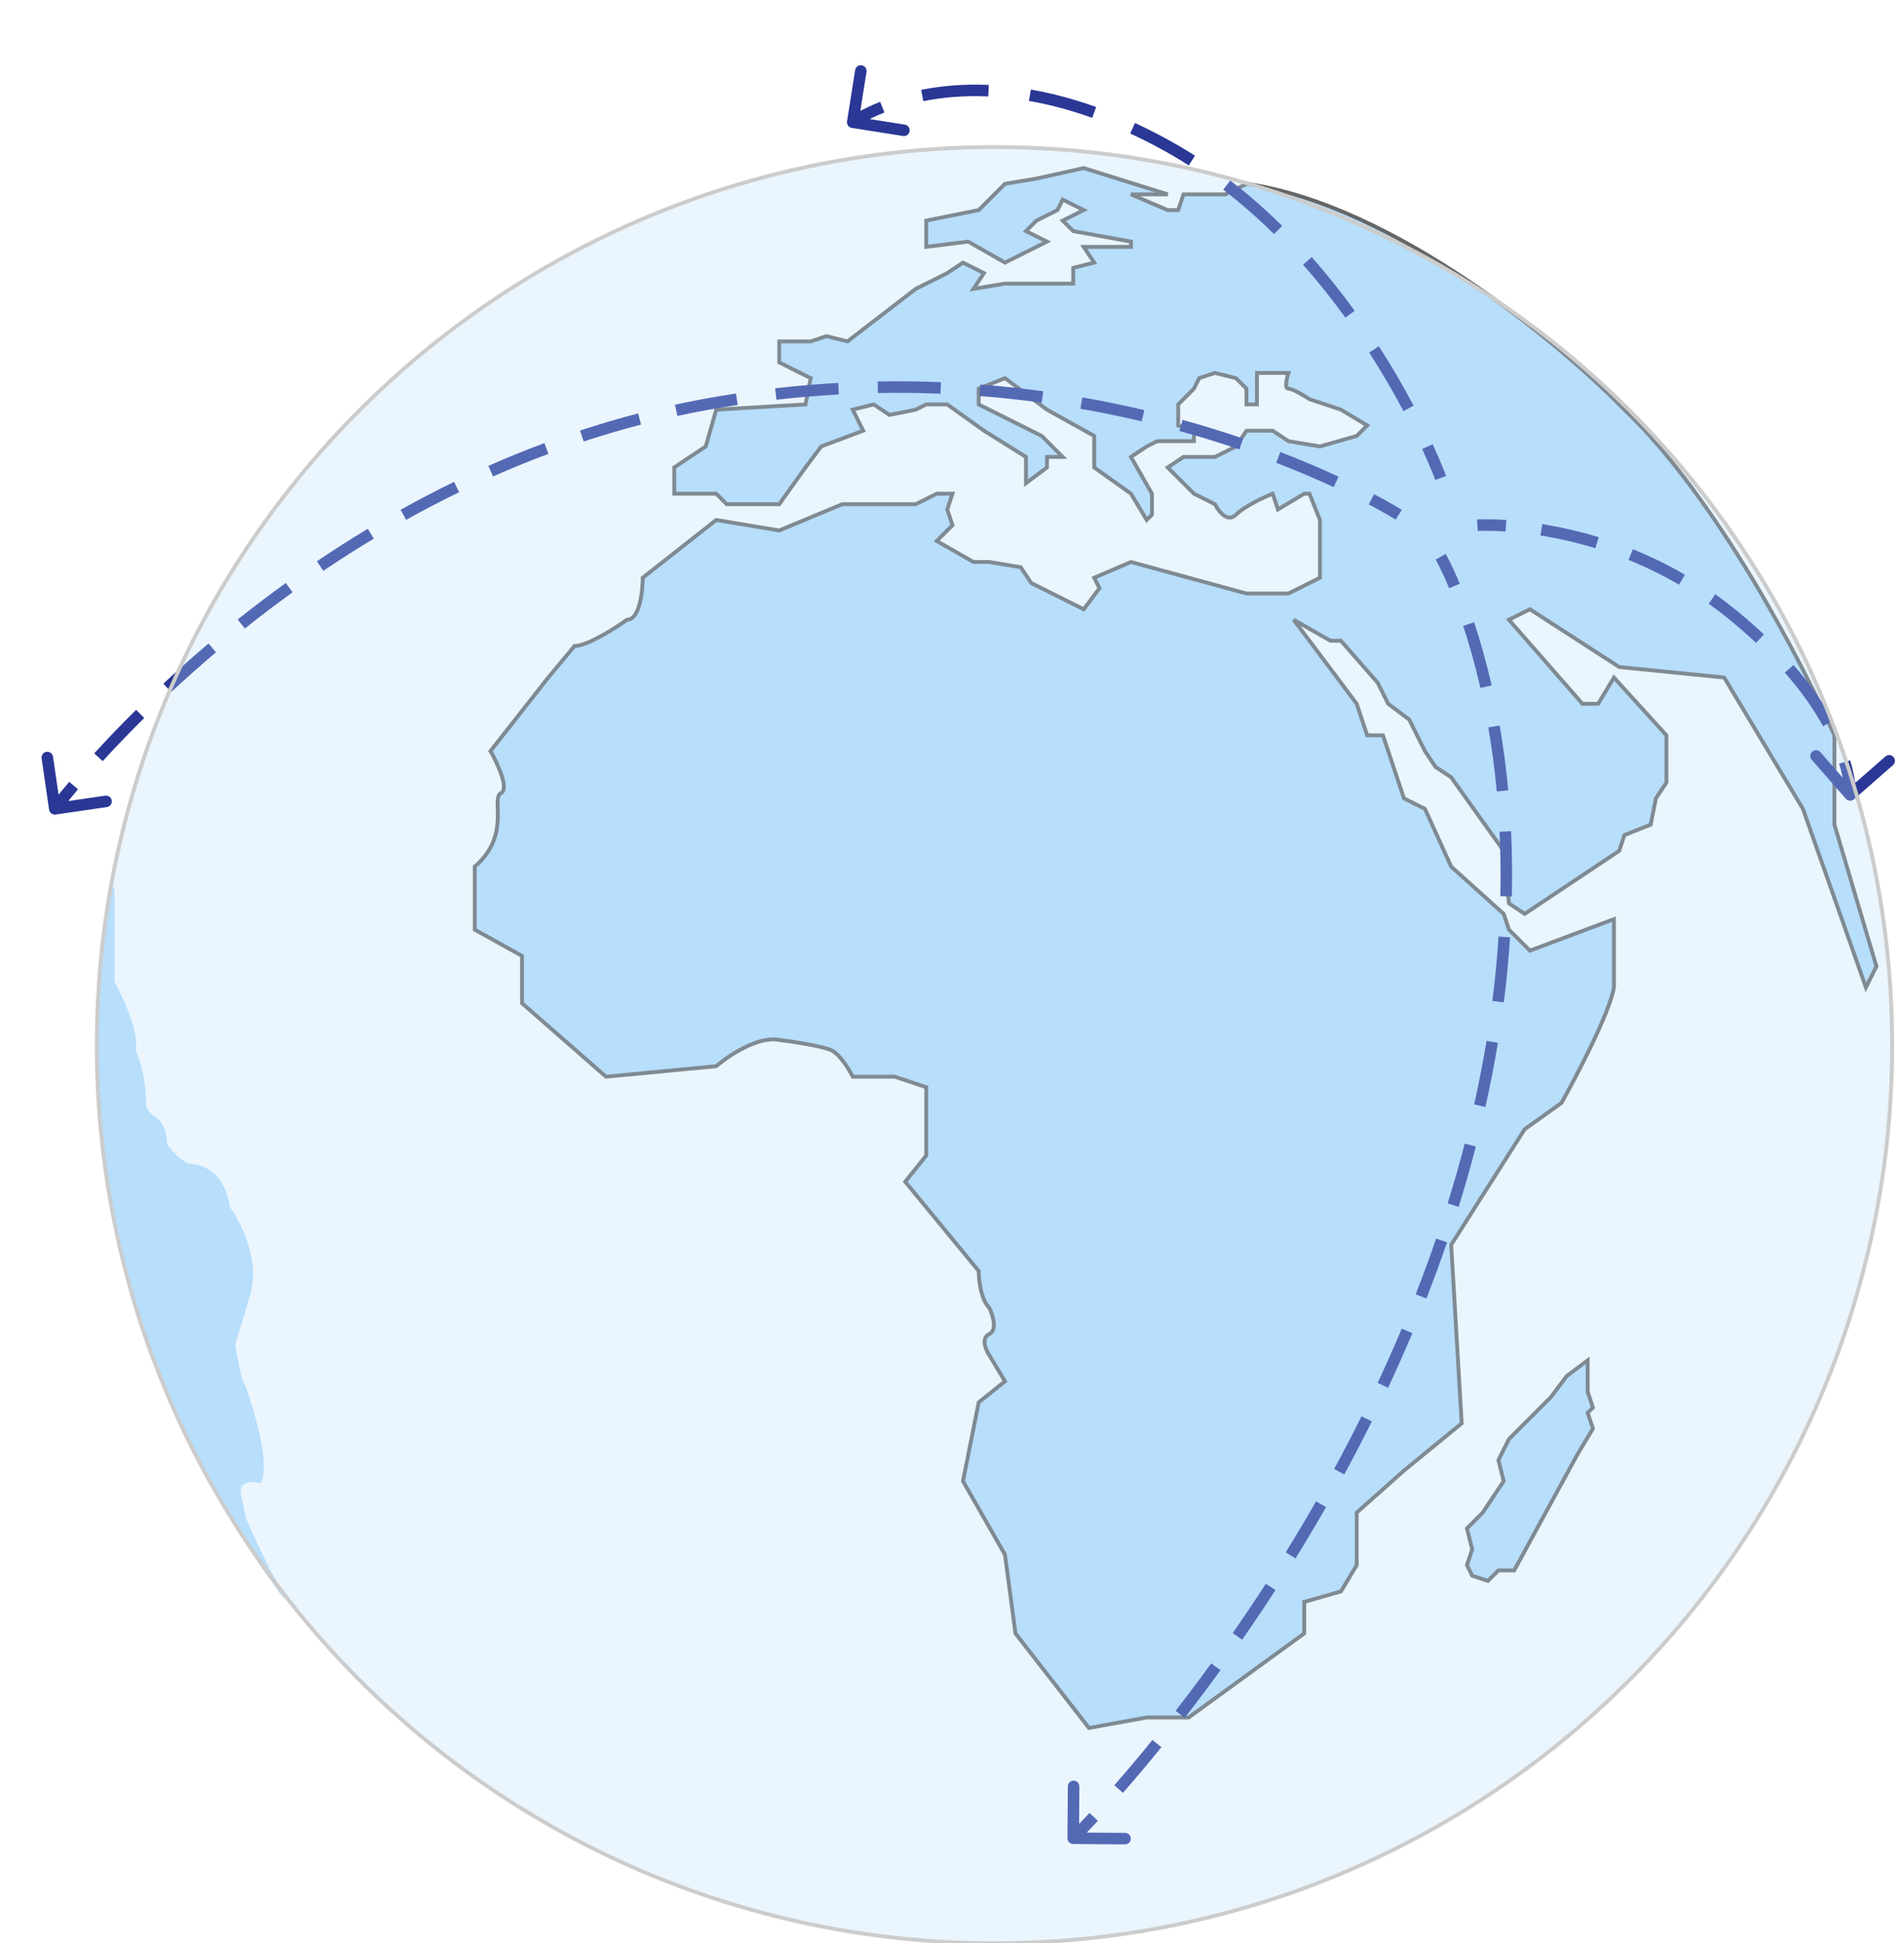 <?xml version="1.0" encoding="UTF-8"?>
<svg version="1.1" viewBox="0 0 248 253" xmlns="http://www.w3.org/2000/svg">
  <path d="M14.657 115.56V122.397V127.868C15.797 129.919 17.939 134.569 17.392 136.757C17.848 137.669 18.76 140.312 18.76 143.595C18.76 144.05 19.033 145.099 20.127 145.646C20.583 145.874 21.495 146.877 21.495 149.065C22.179 149.977 23.82 151.8 24.914 151.8C26.281 151.8 29.153 152.894 29.7 157.27C31.068 159.094 33.529 163.835 32.435 168.211L30.384 175.049C30.612 176.644 31.205 179.972 31.752 180.519C32.891 183.71 34.897 190.639 33.803 192.827C32.891 192.599 31.068 192.553 31.068 194.194L31.752 197.613C32.744 199.929 34.601 203.997 35.963 206.264C36.403 206.847 36.824 207.384 37.222 207.87C36.922 207.72 36.478 207.121 35.963 206.264C29.591 197.823 19.161 179.624 16.025 163.424C11.921 142.227 11.923 131.287 14.657 115.56Z" fill="#B7DEFB" stroke="#B7DEFB" stroke-width="0.5" />
  <path d="M93.291 67.695L101.497 69.063L109.702 65.644H119.275L122.01 64.276H124.062L123.378 66.328L124.062 68.379L122.01 70.43L126.797 73.165H128.848L132.951 73.849L134.318 75.901L141.156 79.32L143.207 76.584L142.524 75.217L147.31 73.165L162.353 77.268H167.824L171.926 75.217V67.695L170.559 64.276H169.875L166.456 66.328L165.772 64.276C164.633 64.732 162.08 65.917 160.986 67.011C159.892 68.106 158.706 66.556 158.251 65.644L155.516 64.276L152.097 60.857L154.148 59.49H158.251L160.986 58.122L162.353 56.071H165.772L167.824 57.438L171.926 58.122L176.713 56.755L178.08 55.387L174.661 53.336L170.559 51.968C169.875 51.512 168.371 50.601 167.824 50.601C167.277 50.601 167.596 49.233 167.824 48.549H163.721V50.601V52.652H162.353V50.601L160.986 49.233L158.251 48.549L156.199 49.233L155.516 50.601L153.464 52.652V55.387L155.516 56.071V57.438H153.464H150.729L149.361 58.122L147.31 59.49L150.045 64.276V67.011L149.361 67.695L147.31 64.276L142.524 60.857V56.755L136.37 53.336L130.899 49.233L127.48 50.601V52.652L135.686 56.755L138.421 59.49H136.37V60.857L133.634 62.909V59.49L128.164 56.071L123.378 52.652H120.643L119.275 53.336L115.856 54.02L113.805 52.652L111.07 53.336L112.437 56.071L106.967 58.122L104.916 60.857L101.497 65.644H94.659L93.291 64.276H87.821V60.857L91.924 58.122L93.291 53.336L104.916 52.652L105.599 49.233L101.497 47.182V44.447H105.599L107.651 43.763L110.386 44.447L119.275 37.609L123.378 35.557L125.429 34.19L128.164 35.557L126.797 37.609L130.899 36.925H133.634H136.37H139.789V34.874L142.524 34.19L141.156 32.139H147.31V31.455L139.789 30.087L138.421 28.72L141.156 27.352L138.421 25.985L137.737 27.352L135.002 28.72L133.634 30.087L136.37 31.455L130.899 34.19L126.113 31.455L120.643 32.139V28.72L127.48 27.352L130.899 23.933L135.002 23.249L141.156 21.882L152.097 25.301H147.31L152.097 27.352H153.464L154.148 25.301H159.618L162.353 23.933C181.499 26.668 203.152 44.675 211.586 53.336C223.62 64.823 234.834 86.385 238.937 95.73V107.355L244.407 125.817L243.04 128.552L234.834 105.303L224.577 88.209L210.902 86.841L199.278 79.32L196.542 80.687L206.115 91.628H208.167L210.218 88.209L217.056 95.73V99.833V101.884L215.688 103.936L215.005 107.355L211.586 108.722L210.902 110.773L198.594 118.979L196.542 117.611L195.859 110.773L189.021 101.201L186.969 99.833L185.602 97.782L183.551 93.679L180.815 91.628L179.448 88.892L174.661 83.422H173.294L168.507 80.687L176.713 91.628L178.08 95.73H180.132L182.867 103.936L185.602 105.303L189.021 112.825L195.859 118.979L196.542 121.03L199.278 123.765L210.218 119.663V128.552C209.671 131.834 205.432 139.948 203.38 143.595L198.594 147.014L189.021 162.057L190.388 185.306L182.867 191.46L176.713 196.93V203.768L174.661 207.187L169.875 208.554V212.657L154.832 223.597H149.361L141.84 224.965L132.267 212.657L130.899 202.4L125.429 192.827L127.48 182.571L130.899 179.835L128.848 176.417C128.392 175.733 127.754 174.228 128.848 173.681C129.942 173.134 129.304 171.174 128.848 170.262C127.754 169.168 127.48 166.616 127.48 165.476L117.908 153.852L120.643 150.433V141.544L116.54 140.176H111.07C110.614 139.264 109.429 137.304 108.335 136.757C107.241 136.21 103.32 135.618 101.497 135.39C98.762 134.843 94.887 137.441 93.291 138.809L78.932 140.176L67.991 130.603V124.449L61.837 121.03V112.825C66.624 108.722 63.889 103.936 65.256 103.252C66.35 102.705 64.8 99.377 63.889 97.782L71.41 88.209L74.829 84.106C76.47 84.106 80.072 81.827 81.667 80.687C83.308 80.687 83.718 77.04 83.718 75.217L93.291 67.695Z" fill="#B7DEFB" fill-opacity="1" stroke="#666" stroke-width="0.5" />
  <path d="M195.175 204.451L193.807 205.819L191.756 205.135L191.072 203.768L191.756 201.716L191.072 198.981L193.124 196.93L194.491 194.878L195.859 192.827L195.175 190.092L196.543 187.357L198.594 185.305L202.013 181.887L204.064 179.151L206.799 177.1V181.203L207.483 183.254L206.799 183.938L207.483 185.989L205.432 189.408L197.226 204.451H195.175Z" fill="#B7DEFB" fill-opacity="1" stroke="#666" stroke-width="0.5" />
  <path d="M91.924 52.652L91.857 52.283L91.924 52.652ZM6.764 105.357C6.794 105.562 6.984 105.704 7.189 105.674L10.529 105.188C10.734 105.159 10.876 104.968 10.846 104.763C10.817 104.558 10.626 104.416 10.421 104.446L7.453 104.878L7.021 101.909C6.991 101.704 6.801 101.562 6.596 101.592C6.391 101.622 6.249 101.812 6.279 102.017L6.764 105.357ZM182.184 67.011C182.385 66.695 182.385 66.695 182.385 66.695C182.385 66.695 182.385 66.695 182.385 66.695C182.385 66.695 182.385 66.695 182.385 66.695C182.384 66.695 182.384 66.694 182.384 66.694C182.383 66.694 182.382 66.693 182.381 66.692C182.378 66.69 182.374 66.688 182.369 66.685C182.359 66.678 182.344 66.669 182.325 66.657C182.286 66.633 182.227 66.597 182.151 66.55C181.997 66.456 181.769 66.319 181.468 66.144C180.866 65.793 179.974 65.288 178.807 64.674L178.457 65.337C179.614 65.947 180.497 66.445 181.09 66.791C181.387 66.964 181.611 67.099 181.76 67.19C181.835 67.236 181.891 67.27 181.928 67.293C181.946 67.305 181.96 67.314 181.969 67.32C181.974 67.322 181.977 67.324 181.979 67.326C181.98 67.326 181.981 67.327 181.982 67.327C181.982 67.327 181.982 67.328 181.982 67.328C181.982 67.328 181.982 67.328 181.982 67.328C181.982 67.328 181.982 67.328 181.982 67.328C181.982 67.328 181.982 67.328 182.184 67.011ZM174.192 62.396C172.053 61.404 169.522 60.312 166.629 59.199L166.36 59.899C169.236 61.005 171.752 62.091 173.877 63.076L174.192 62.396ZM161.796 57.447C159.362 56.617 156.736 55.8 153.93 55.028L153.731 55.751C156.522 56.519 159.134 57.332 161.554 58.157L161.796 57.447ZM148.968 53.759C146.406 53.154 143.719 52.596 140.915 52.105L140.786 52.844C143.575 53.332 146.247 53.887 148.796 54.489L148.968 53.759ZM135.836 51.313C133.201 50.951 130.477 50.653 127.668 50.435L127.61 51.183C130.403 51.4 133.113 51.696 135.734 52.056L135.836 51.313ZM122.547 50.132C119.874 50.023 117.133 49.988 114.329 50.04L114.343 50.79C117.132 50.739 119.858 50.773 122.517 50.881L122.547 50.132ZM109.2 50.23C106.52 50.378 103.788 50.607 101.006 50.927L101.092 51.672C103.858 51.354 106.576 51.126 109.241 50.978L109.2 50.23ZM95.918 51.605C94.575 51.809 93.221 52.035 91.857 52.283L91.992 53.021C93.348 52.774 94.695 52.55 96.031 52.347L95.918 51.605ZM91.857 52.283C90.558 52.519 89.271 52.776 87.996 53.052L88.155 53.785C89.421 53.511 90.7 53.255 91.992 53.021L91.857 52.283ZM83.218 54.189C80.648 54.856 78.134 55.6 75.676 56.409L75.911 57.121C78.354 56.317 80.853 55.578 83.406 54.915L83.218 54.189ZM71.042 58.035C68.554 58.962 66.13 59.953 63.77 60.998L64.073 61.684C66.42 60.645 68.831 59.659 71.304 58.738L71.042 58.035ZM59.314 63.068C56.921 64.232 54.601 65.447 52.355 66.698L52.72 67.353C54.954 66.108 57.262 64.9 59.642 63.742L59.314 63.068ZM48.102 69.163C45.809 70.543 43.602 71.957 41.483 73.386L41.903 74.007C44.011 72.585 46.207 71.179 48.489 69.805L48.102 69.163ZM37.451 76.2C35.255 77.783 33.168 79.373 31.192 80.948L31.66 81.535C33.627 79.966 35.704 78.384 37.889 76.808L37.451 76.2ZM27.404 84.062C25.294 85.851 23.335 87.601 21.532 89.28L22.044 89.829C23.838 88.157 25.788 86.415 27.889 84.635L27.404 84.062ZM17.996 92.675C15.893 94.754 14.074 96.667 12.55 98.337L13.104 98.842C14.62 97.182 16.43 95.278 18.523 93.208L17.996 92.675ZM9.302 102.028C8.49 102.989 7.874 103.75 7.461 104.272C7.254 104.533 7.098 104.734 6.994 104.87C6.941 104.938 6.902 104.99 6.875 105.025C6.862 105.042 6.852 105.056 6.845 105.065C6.842 105.069 6.839 105.073 6.838 105.075C6.837 105.076 6.836 105.077 6.836 105.078C6.835 105.078 6.835 105.078 6.835 105.078C6.835 105.079 6.835 105.079 6.835 105.079C6.835 105.079 6.835 105.079 6.835 105.079C6.835 105.079 6.835 105.079 7.135 105.303C7.436 105.527 7.436 105.527 7.436 105.527C7.436 105.527 7.436 105.527 7.436 105.527C7.436 105.527 7.436 105.527 7.436 105.527C7.436 105.527 7.436 105.527 7.436 105.527C7.437 105.526 7.437 105.526 7.438 105.525C7.44 105.522 7.442 105.519 7.445 105.515C7.451 105.507 7.461 105.494 7.473 105.478C7.499 105.444 7.537 105.394 7.588 105.327C7.691 105.194 7.845 104.995 8.049 104.738C8.457 104.222 9.068 103.466 9.875 102.512L9.302 102.028ZM91.924 52.652L91.79 51.914L91.924 52.652ZM6.393 105.411C6.453 105.821 6.833 106.105 7.243 106.045L13.923 105.074C14.333 105.014 14.617 104.633 14.557 104.223C14.498 103.814 14.117 103.53 13.707 103.589L7.77 104.453L6.906 98.515C6.846 98.105 6.466 97.822 6.056 97.881C5.646 97.941 5.362 98.321 5.422 98.731L6.393 105.411ZM182.184 67.011C182.586 66.379 182.586 66.379 182.586 66.378C182.586 66.378 182.586 66.378 182.586 66.378C182.586 66.378 182.586 66.378 182.586 66.378C182.585 66.378 182.585 66.378 182.585 66.377C182.584 66.377 182.583 66.376 182.581 66.375C182.578 66.374 182.574 66.371 182.569 66.368C182.558 66.361 182.543 66.351 182.523 66.339C182.483 66.314 182.424 66.277 182.346 66.23C182.19 66.135 181.96 65.996 181.657 65.82C181.051 65.466 180.153 64.959 178.982 64.342L178.283 65.669C179.434 66.276 180.313 66.772 180.901 67.115C181.196 67.287 181.417 67.42 181.565 67.51C181.638 67.555 181.693 67.589 181.73 67.612C181.748 67.623 181.761 67.631 181.77 67.637C181.774 67.639 181.777 67.641 181.779 67.643C181.78 67.643 181.78 67.644 181.781 67.644C181.781 67.644 181.781 67.644 181.781 67.644C181.781 67.644 181.781 67.644 181.781 67.644C181.781 67.644 181.781 67.644 181.781 67.644C181.781 67.644 181.781 67.644 182.184 67.011ZM174.35 62.056C172.204 61.061 169.665 59.965 166.764 58.849L166.225 60.249C169.093 61.352 171.601 62.435 173.719 63.416L174.35 62.056ZM161.917 57.092C159.476 56.26 156.843 55.44 154.03 54.666L153.632 56.112C156.414 56.878 159.019 57.689 161.433 58.512L161.917 57.092ZM149.054 53.394C146.485 52.788 143.791 52.228 140.98 51.736L140.721 53.214C143.502 53.7 146.168 54.254 148.71 54.854L149.054 53.394ZM135.887 50.941C133.245 50.578 130.513 50.28 127.697 50.061L127.581 51.557C130.367 51.773 133.069 52.068 135.683 52.427L135.887 50.941ZM122.563 49.757C119.883 49.648 117.134 49.613 114.322 49.665L114.35 51.165C117.132 51.114 119.85 51.148 122.502 51.256L122.563 49.757ZM109.179 49.855C106.492 50.004 103.752 50.234 100.963 50.554L101.134 52.044C103.893 51.728 106.604 51.5 109.262 51.353L109.179 49.855ZM95.862 51.234C94.515 51.439 93.158 51.665 91.79 51.914L92.059 53.39C93.412 53.144 94.755 52.92 96.087 52.718L95.862 51.234ZM91.79 51.914C90.487 52.151 89.195 52.408 87.917 52.685L88.234 54.151C89.496 53.878 90.771 53.624 92.059 53.39L91.79 51.914ZM83.123 53.826C80.546 54.495 78.024 55.241 75.559 56.052L76.028 57.477C78.464 56.675 80.955 55.939 83.5 55.278L83.123 53.826ZM70.911 57.684C68.416 58.613 65.985 59.608 63.618 60.655L64.225 62.027C66.565 60.991 68.969 60.008 71.435 59.089L70.911 57.684ZM59.15 62.731C56.751 63.898 54.424 65.116 52.172 66.371L52.903 67.681C55.131 66.439 57.433 65.234 59.806 64.079L59.15 62.731ZM47.909 68.842C45.61 70.226 43.397 71.642 41.274 73.075L42.113 74.318C44.216 72.9 46.407 71.497 48.682 70.127L47.909 68.842ZM37.231 75.895C35.031 77.482 32.939 79.076 30.959 80.655L31.894 81.828C33.856 80.263 35.929 78.684 38.109 77.112L37.231 75.895ZM27.162 83.776C25.047 85.569 23.083 87.323 21.277 89.005L22.299 90.103C24.089 88.435 26.035 86.697 28.132 84.921L27.162 83.776ZM17.732 92.408C15.624 94.492 13.801 96.41 12.273 98.084L13.381 99.095C14.893 97.439 16.699 95.54 18.787 93.475L17.732 92.408ZM9.016 101.786C8.201 102.75 7.582 103.514 7.167 104.039C6.959 104.302 6.802 104.504 6.696 104.642C6.643 104.71 6.603 104.763 6.576 104.799C6.563 104.816 6.553 104.83 6.546 104.839C6.542 104.844 6.539 104.848 6.537 104.85C6.537 104.852 6.536 104.852 6.535 104.853C6.535 104.854 6.535 104.854 6.535 104.854C6.535 104.854 6.534 104.854 6.534 104.854C6.534 104.854 6.534 104.854 6.534 104.854C6.534 104.855 6.534 104.855 7.135 105.303C7.737 105.751 7.737 105.752 7.737 105.752C7.737 105.752 7.737 105.752 7.737 105.752C7.737 105.752 7.737 105.752 7.737 105.752C7.737 105.751 7.737 105.751 7.737 105.751C7.737 105.751 7.738 105.75 7.738 105.749C7.74 105.747 7.742 105.745 7.745 105.741C7.751 105.733 7.76 105.72 7.772 105.704C7.797 105.671 7.835 105.621 7.886 105.555C7.987 105.423 8.14 105.227 8.343 104.97C8.749 104.457 9.357 103.705 10.161 102.754L9.016 101.786Z" fill="#2A3795" />
  <path d="M151.413 18.646L151.591 18.316L151.591 18.316L151.413 18.646ZM110.699 15.853C110.667 16.057 110.807 16.249 111.011 16.282L114.345 16.808C114.55 16.84 114.742 16.701 114.774 16.496C114.806 16.291 114.667 16.099 114.462 16.067L111.499 15.599L111.967 12.636C111.999 12.431 111.859 12.239 111.655 12.207C111.45 12.175 111.258 12.314 111.226 12.519L110.699 15.853ZM187.654 62.225C188.006 62.096 188.006 62.096 188.006 62.096C188.006 62.096 188.006 62.096 188.006 62.096C188.006 62.096 188.006 62.096 188.006 62.096C188.006 62.096 188.006 62.095 188.005 62.095C188.005 62.094 188.005 62.093 188.004 62.091C188.003 62.088 188.001 62.083 187.999 62.077C187.994 62.064 187.987 62.046 187.978 62.022C187.96 61.974 187.933 61.903 187.897 61.81C187.826 61.624 187.718 61.35 187.574 60.996C187.285 60.29 186.851 59.265 186.266 57.99L185.584 58.303C186.165 59.568 186.595 60.582 186.879 61.28C187.022 61.629 187.128 61.898 187.198 62.08C187.233 62.171 187.259 62.24 187.276 62.286C187.285 62.309 187.291 62.326 187.296 62.338C187.298 62.343 187.299 62.347 187.3 62.35C187.301 62.352 187.301 62.353 187.301 62.353C187.301 62.353 187.302 62.354 187.302 62.354C187.302 62.354 187.302 62.354 187.302 62.354C187.302 62.354 187.302 62.354 187.302 62.354C187.302 62.354 187.302 62.354 187.654 62.225ZM183.793 52.991C182.571 50.681 181.073 48.062 179.289 45.288L178.658 45.693C180.43 48.447 181.917 51.049 183.13 53.342L183.793 52.991ZM176.149 40.689C174.479 38.385 172.623 36.037 170.575 33.724L170.013 34.221C172.044 36.514 173.885 38.843 175.542 41.129L176.149 40.689ZM166.737 29.672C164.66 27.627 162.42 25.649 160.013 23.799L159.556 24.394C161.937 26.223 164.154 28.18 166.211 30.207L166.737 29.672ZM155.444 20.588C154.199 19.791 152.915 19.032 151.591 18.316L151.235 18.976C152.541 19.682 153.81 20.432 155.04 21.22L155.444 20.588ZM151.591 18.316C150.26 17.597 148.957 16.945 147.682 16.355L147.367 17.036C148.627 17.619 149.917 18.264 151.235 18.976L151.591 18.316ZM142.646 14.286C139.643 13.21 136.827 12.484 134.208 12.028L134.08 12.767C136.655 13.215 139.43 13.93 142.392 14.992L142.646 14.286ZM128.772 11.431C125.423 11.284 122.503 11.576 120.048 12.066L120.195 12.801C122.594 12.323 125.453 12.036 128.739 12.18L128.772 11.431ZM114.782 13.601C113.502 14.107 112.524 14.605 111.863 14.978C111.533 15.165 111.282 15.32 111.113 15.43C111.028 15.485 110.963 15.528 110.919 15.559C110.897 15.574 110.88 15.586 110.869 15.594C110.863 15.598 110.858 15.601 110.855 15.604C110.854 15.605 110.852 15.606 110.851 15.606C110.851 15.607 110.85 15.607 110.85 15.607C110.85 15.607 110.85 15.607 110.85 15.608C110.85 15.608 110.849 15.608 110.849 15.608C110.849 15.608 110.849 15.608 111.07 15.911C111.29 16.214 111.29 16.214 111.29 16.214C111.29 16.214 111.29 16.215 111.29 16.215C111.29 16.215 111.29 16.215 111.29 16.215C111.29 16.215 111.29 16.215 111.29 16.214C111.291 16.214 111.291 16.214 111.292 16.213C111.294 16.212 111.297 16.209 111.302 16.206C111.311 16.2 111.325 16.19 111.344 16.177C111.383 16.15 111.441 16.111 111.52 16.06C111.678 15.958 111.916 15.81 112.232 15.631C112.866 15.273 113.813 14.79 115.058 14.298L114.782 13.601ZM151.413 18.646L151.77 17.986L151.77 17.986L151.413 18.646ZM110.329 15.794C110.264 16.203 110.544 16.587 110.953 16.652L117.62 17.705C118.029 17.769 118.413 17.49 118.478 17.081C118.543 16.672 118.263 16.288 117.854 16.223L111.928 15.287L112.863 9.361C112.928 8.951 112.649 8.567 112.24 8.503C111.83 8.438 111.446 8.718 111.382 9.127L110.329 15.794ZM187.654 62.225C188.358 61.967 188.358 61.967 188.358 61.967C188.358 61.967 188.358 61.967 188.358 61.967C188.358 61.967 188.358 61.967 188.358 61.967C188.358 61.966 188.358 61.966 188.357 61.965C188.357 61.965 188.357 61.963 188.356 61.961C188.355 61.958 188.353 61.953 188.35 61.947C188.346 61.934 188.339 61.915 188.329 61.89C188.311 61.841 188.284 61.769 188.247 61.675C188.175 61.487 188.066 61.211 187.921 60.855C187.631 60.144 187.194 59.114 186.606 57.834L185.243 58.46C185.821 59.719 186.249 60.729 186.532 61.422C186.674 61.768 186.779 62.035 186.848 62.215C186.883 62.305 186.908 62.373 186.925 62.418C186.934 62.44 186.94 62.457 186.944 62.468C186.946 62.473 186.947 62.477 186.948 62.48C186.949 62.481 186.949 62.482 186.949 62.482C186.949 62.483 186.949 62.483 186.95 62.483C186.95 62.483 186.95 62.483 186.95 62.483C186.95 62.483 186.95 62.483 186.949 62.483C186.949 62.483 186.949 62.483 187.654 62.225ZM184.124 52.815C182.898 50.498 181.395 47.869 179.604 45.085L178.343 45.896C180.108 48.64 181.589 51.232 182.799 53.517L184.124 52.815ZM176.452 40.469C174.776 38.156 172.913 35.798 170.855 33.475L169.732 34.469C171.754 36.752 173.587 39.072 175.238 41.349L176.452 40.469ZM167 29.405C164.914 27.35 162.662 25.362 160.241 23.502L159.327 24.691C161.695 26.51 163.901 28.457 165.948 30.474L167 29.405ZM155.647 20.272C154.394 19.471 153.101 18.706 151.77 17.986L151.056 19.306C152.355 20.008 153.615 20.753 154.838 21.536L155.647 20.272ZM151.77 17.986C150.432 17.263 149.121 16.608 147.839 16.015L147.21 17.376C148.463 17.956 149.745 18.597 151.056 19.306L151.77 17.986ZM142.772 13.933C139.75 12.849 136.913 12.118 134.273 11.659L134.016 13.137C136.569 13.581 139.323 14.29 142.266 15.345L142.772 13.933ZM128.788 11.056C125.407 10.908 122.458 11.203 119.975 11.698L120.268 13.169C122.639 12.697 125.468 12.412 128.723 12.555L128.788 11.056ZM114.644 13.252C113.347 13.765 112.353 14.271 111.679 14.652C111.342 14.842 111.084 15.002 110.909 15.115C110.821 15.172 110.754 15.217 110.707 15.25C110.683 15.266 110.665 15.278 110.652 15.288C110.646 15.292 110.64 15.296 110.637 15.299C110.635 15.3 110.633 15.301 110.632 15.302C110.631 15.303 110.63 15.303 110.63 15.304C110.63 15.304 110.629 15.304 110.629 15.304C110.629 15.304 110.629 15.304 110.629 15.304C110.629 15.304 110.629 15.305 111.07 15.911C111.511 16.518 111.511 16.518 111.511 16.518C111.511 16.518 111.511 16.518 111.511 16.518C111.51 16.518 111.51 16.518 111.51 16.518C111.51 16.518 111.51 16.518 111.51 16.518C111.51 16.518 111.51 16.518 111.511 16.518C111.512 16.517 111.515 16.515 111.518 16.512C111.526 16.507 111.539 16.498 111.557 16.486C111.592 16.461 111.648 16.424 111.724 16.375C111.876 16.276 112.107 16.133 112.417 15.957C113.037 15.607 113.968 15.132 115.195 14.647L114.644 13.252Z" fill="#2A3795" />
  <path d="M139.414 239.322C139.413 239.529 139.579 239.698 139.786 239.7L143.161 239.725C143.368 239.726 143.538 239.559 143.539 239.352C143.541 239.145 143.374 238.976 143.167 238.975L140.167 238.952L140.189 235.953C140.191 235.745 140.024 235.576 139.817 235.575C139.61 235.573 139.441 235.74 139.439 235.947L139.414 239.322ZM187.654 72.482C187.329 72.668 187.329 72.668 187.329 72.668C187.329 72.668 187.329 72.668 187.329 72.668C187.329 72.668 187.329 72.668 187.329 72.668C187.329 72.668 187.329 72.669 187.329 72.669C187.329 72.669 187.33 72.67 187.33 72.671C187.331 72.673 187.333 72.677 187.336 72.681C187.341 72.691 187.349 72.705 187.36 72.725C187.382 72.763 187.414 72.822 187.456 72.901C187.54 73.059 187.664 73.296 187.821 73.612C188.135 74.243 188.58 75.187 189.101 76.434L189.793 76.145C189.265 74.882 188.814 73.923 188.493 73.278C188.333 72.955 188.205 72.711 188.117 72.547C188.073 72.465 188.039 72.403 188.016 72.361C188.004 72.34 187.995 72.324 187.989 72.313C187.986 72.307 187.984 72.303 187.982 72.3C187.981 72.299 187.981 72.298 187.98 72.297C187.98 72.296 187.98 72.296 187.98 72.296C187.979 72.296 187.979 72.296 187.979 72.296C187.979 72.296 187.979 72.296 187.979 72.296C187.979 72.295 187.979 72.295 187.654 72.482ZM190.939 81.371C191.696 83.65 192.479 86.36 193.192 89.483L193.923 89.316C193.205 86.169 192.415 83.435 191.651 81.134L190.939 81.371ZM194.225 94.645C194.671 97.221 195.052 100.009 195.33 103.003L196.077 102.933C195.796 99.919 195.413 97.112 194.964 94.517L194.225 94.645ZM195.696 108.264C195.821 110.935 195.861 113.745 195.794 116.688L196.544 116.705C196.611 113.744 196.571 110.917 196.446 108.229L195.696 108.264ZM195.564 121.956C195.391 124.657 195.127 127.459 194.758 130.357L195.502 130.452C195.873 127.538 196.138 124.721 196.313 122.004L195.564 121.956ZM193.994 135.576C193.55 138.264 193.015 141.028 192.38 143.865L193.112 144.029C193.75 141.178 194.287 138.4 194.734 135.699L193.994 135.576ZM191.143 148.984C190.795 150.329 190.424 151.689 190.029 153.064L190.75 153.271C191.146 151.89 191.519 150.523 191.869 149.172L191.143 148.984ZM190.029 153.064C189.672 154.311 189.301 155.548 188.918 156.776L189.634 156.999C190.019 155.766 190.391 154.523 190.75 153.271L190.029 153.064ZM187.413 161.373C186.568 163.839 185.676 166.262 184.745 168.643L185.444 168.916C186.379 166.526 187.274 164.092 188.123 161.617L187.413 161.373ZM182.925 173.126C181.911 175.533 180.861 177.89 179.781 180.196L180.461 180.514C181.544 178.2 182.599 175.833 183.616 173.417L182.925 173.126ZM177.677 184.556C176.509 186.905 175.315 189.195 174.104 191.422L174.763 191.78C175.978 189.545 177.176 187.247 178.348 184.89L177.677 184.556ZM171.745 195.649C170.433 197.942 169.108 200.161 167.784 202.301L168.422 202.696C169.751 200.548 171.079 198.322 172.396 196.021L171.745 195.649ZM165.191 206.396C163.737 208.64 162.291 210.786 160.871 212.829L161.487 213.257C162.912 211.208 164.361 209.055 165.82 206.804L165.191 206.396ZM158.065 216.778C156.461 218.986 154.905 221.049 153.422 222.958L154.014 223.418C155.502 221.503 157.063 219.433 158.672 217.218L158.065 216.778ZM150.402 226.759C148.562 229.025 146.883 231.003 145.424 232.671L145.989 233.165C147.454 231.49 149.139 229.506 150.984 227.232L150.402 226.759ZM142.178 236.284C141.335 237.195 140.671 237.889 140.218 238.356C139.992 238.589 139.818 238.765 139.702 238.882C139.643 238.941 139.599 238.985 139.57 239.014C139.555 239.029 139.544 239.04 139.537 239.047C139.533 239.051 139.53 239.053 139.528 239.055C139.528 239.056 139.527 239.057 139.527 239.057C139.526 239.057 139.526 239.057 139.526 239.057C139.526 239.058 139.526 239.058 139.526 239.058C139.526 239.058 139.526 239.058 139.526 239.058C139.526 239.058 139.526 239.058 139.789 239.325C140.052 239.592 140.052 239.592 140.052 239.592C140.052 239.592 140.052 239.592 140.052 239.592C140.053 239.592 140.053 239.592 140.053 239.592C140.053 239.591 140.053 239.591 140.053 239.591C140.054 239.59 140.055 239.59 140.056 239.589C140.058 239.587 140.061 239.584 140.064 239.58C140.072 239.572 140.084 239.561 140.099 239.546C140.129 239.515 140.174 239.47 140.234 239.411C140.352 239.291 140.528 239.113 140.756 238.878C141.213 238.408 141.881 237.709 142.729 236.793L142.178 236.284ZM139.039 239.319C139.036 239.733 139.369 240.072 139.784 240.075L146.533 240.124C146.948 240.127 147.286 239.794 147.289 239.38C147.292 238.966 146.959 238.627 146.545 238.624L140.545 238.58L140.589 232.58C140.592 232.166 140.259 231.828 139.844 231.825C139.43 231.822 139.092 232.155 139.089 232.569L139.039 239.319ZM187.654 72.482C187.003 72.855 187.003 72.855 187.003 72.855C187.003 72.855 187.003 72.855 187.003 72.855C187.003 72.855 187.003 72.855 187.003 72.855C187.003 72.855 187.003 72.855 187.003 72.855C187.003 72.855 187.004 72.856 187.004 72.856C187.005 72.858 187.007 72.861 187.009 72.866C187.014 72.874 187.022 72.888 187.032 72.906C187.053 72.944 187.084 73.001 187.125 73.078C187.208 73.232 187.33 73.466 187.486 73.778C187.796 74.403 188.237 75.34 188.755 76.579L190.139 76C189.608 74.73 189.153 73.763 188.829 73.111C188.667 72.785 188.537 72.537 188.448 72.37C188.403 72.286 188.368 72.222 188.344 72.179C188.332 72.157 188.322 72.14 188.316 72.129C188.312 72.123 188.31 72.118 188.308 72.115C188.307 72.113 188.306 72.112 188.306 72.111C188.305 72.11 188.305 72.11 188.305 72.11C188.305 72.109 188.305 72.109 188.305 72.109C188.305 72.109 188.305 72.109 188.305 72.109C188.305 72.109 188.305 72.109 187.654 72.482ZM190.583 81.489C191.336 83.757 192.117 86.456 192.826 89.566L194.289 89.233C193.568 86.073 192.774 83.328 192.007 81.016L190.583 81.489ZM193.856 94.709C194.299 97.275 194.679 100.054 194.957 103.037L196.45 102.898C196.169 99.875 195.784 97.057 195.334 94.453L193.856 94.709ZM195.322 108.281C195.446 110.944 195.486 113.745 195.419 116.679L196.919 116.714C196.986 113.744 196.946 110.908 196.82 108.211L195.322 108.281ZM195.19 121.932C195.017 124.625 194.754 127.419 194.386 130.31L195.874 130.499C196.246 127.577 196.512 124.752 196.687 122.028L195.19 121.932ZM193.624 135.515C193.181 138.196 192.647 140.953 192.014 143.783L193.478 144.111C194.117 141.253 194.656 138.468 195.104 135.76L193.624 135.515ZM190.78 148.89C190.433 150.232 190.062 151.589 189.669 152.961L191.111 153.374C191.508 151.99 191.881 150.62 192.232 149.266L190.78 148.89ZM189.669 152.961C189.312 154.204 188.942 155.439 188.56 156.664L189.992 157.111C190.377 155.875 190.751 154.629 191.111 153.374L189.669 152.961ZM187.058 161.252C186.215 163.712 185.325 166.131 184.396 168.506L185.793 169.052C186.73 166.658 187.627 164.219 188.477 161.738L187.058 161.252ZM182.579 172.981C181.568 175.382 180.519 177.736 179.442 180.037L180.8 180.673C181.886 178.354 182.942 175.983 183.961 173.563L182.579 172.981ZM177.341 184.389C176.175 186.734 174.983 189.019 173.775 191.243L175.092 191.959C176.309 189.72 177.51 187.419 178.684 185.057L177.341 184.389ZM171.42 195.462C170.11 197.752 168.787 199.967 167.465 202.104L168.741 202.893C170.072 200.742 171.403 198.512 172.722 196.208L171.42 195.462ZM164.876 206.192C163.424 208.433 161.981 210.576 160.563 212.615L161.795 213.471C163.222 211.419 164.674 209.263 166.135 207.008L164.876 206.192ZM157.761 216.557C156.16 218.762 154.607 220.822 153.125 222.728L154.31 223.648C155.801 221.73 157.364 219.657 158.975 217.439L157.761 216.557ZM150.111 226.523C148.274 228.785 146.598 230.759 145.142 232.425L146.271 233.412C147.739 231.734 149.427 229.746 151.275 227.468L150.111 226.523ZM141.903 236.029C141.062 236.938 140.4 237.63 139.949 238.094C139.724 238.326 139.551 238.501 139.436 238.618C139.378 238.676 139.334 238.72 139.305 238.748C139.291 238.763 139.28 238.774 139.273 238.781C139.269 238.784 139.267 238.787 139.265 238.788C139.264 238.789 139.264 238.79 139.263 238.79C139.263 238.79 139.263 238.79 139.263 238.79C139.263 238.791 139.263 238.791 139.263 238.791L139.263 238.791C139.263 238.79 139.263 238.79 139.789 239.325C140.316 239.859 140.316 239.859 140.316 239.859C140.316 239.859 140.316 239.859 140.316 239.859C140.316 239.859 140.316 239.859 140.316 239.859C140.316 239.858 140.316 239.858 140.317 239.858C140.317 239.857 140.318 239.856 140.319 239.855C140.321 239.853 140.324 239.85 140.328 239.846C140.336 239.838 140.348 239.827 140.364 239.811C140.394 239.781 140.44 239.735 140.5 239.675C140.619 239.554 140.796 239.375 141.025 239.139C141.484 238.667 142.154 237.966 143.004 237.048L141.903 236.029Z" fill="#2A3795" />
  <path d="M225.946 80.25L226.185 79.961L225.946 80.25ZM240.707 103.745C240.843 103.901 241.08 103.916 241.236 103.78L243.776 101.557C243.931 101.421 243.947 101.184 243.811 101.028C243.674 100.872 243.437 100.857 243.282 100.993L241.024 102.969L239.048 100.711C238.912 100.555 238.675 100.539 238.519 100.676C238.363 100.812 238.348 101.049 238.484 101.205L240.707 103.745ZM192.44 68.379C192.464 68.753 192.464 68.753 192.464 68.753C192.464 68.753 192.464 68.753 192.464 68.753C192.464 68.753 192.464 68.753 192.464 68.753C192.464 68.753 192.464 68.753 192.464 68.753C192.465 68.753 192.465 68.753 192.467 68.753C192.469 68.753 192.472 68.753 192.477 68.752C192.487 68.752 192.502 68.751 192.522 68.75C192.563 68.748 192.624 68.745 192.705 68.742C192.868 68.737 193.11 68.731 193.424 68.73C194.053 68.728 194.973 68.745 196.131 68.822L196.181 68.073C195.004 67.995 194.067 67.978 193.421 67.98C193.099 67.981 192.849 67.987 192.68 67.993C192.595 67.996 192.53 67.999 192.486 68.001C192.464 68.002 192.447 68.003 192.435 68.004C192.429 68.004 192.425 68.004 192.422 68.004C192.42 68.004 192.419 68.004 192.418 68.004C192.418 68.004 192.417 68.004 192.417 68.005C192.417 68.005 192.417 68.005 192.417 68.005C192.417 68.005 192.417 68.005 192.417 68.005C192.417 68.005 192.417 68.005 192.44 68.379ZM200.713 69.346C202.842 69.687 205.28 70.212 207.906 71.014L208.125 70.297C205.463 69.483 202.99 68.952 200.832 68.606L200.713 69.346ZM212.261 72.553C214.418 73.423 216.647 74.488 218.892 75.792L219.269 75.144C216.991 73.82 214.729 72.74 212.542 71.857L212.261 72.553ZM222.776 78.293C223.758 78.99 224.736 79.737 225.707 80.539L226.185 79.961C225.2 79.147 224.207 78.389 223.211 77.681L222.776 78.293ZM225.707 80.539C226.89 81.517 227.979 82.478 228.982 83.42L229.495 82.874C228.481 81.92 227.38 80.948 226.185 79.961L225.707 80.539ZM232.76 87.316C235.022 89.897 236.633 92.273 237.781 94.363L238.439 94.002C237.263 91.862 235.62 89.442 233.324 86.822L232.76 87.316ZM239.91 99.314C240.315 100.645 240.491 101.695 240.565 102.406C240.603 102.762 240.615 103.034 240.617 103.214C240.619 103.304 240.618 103.371 240.617 103.415C240.616 103.436 240.616 103.452 240.615 103.462C240.615 103.467 240.615 103.47 240.615 103.472C240.615 103.473 240.615 103.473 240.615 103.474C240.615 103.474 240.615 103.474 240.615 103.474C240.615 103.473 240.615 103.473 240.615 103.473C240.615 103.473 240.615 103.473 240.615 103.473C240.615 103.473 240.615 103.473 240.989 103.498C241.363 103.523 241.363 103.523 241.363 103.522C241.363 103.522 241.363 103.522 241.363 103.522C241.363 103.522 241.363 103.522 241.363 103.522C241.363 103.521 241.363 103.52 241.363 103.52C241.363 103.518 241.363 103.517 241.363 103.514C241.364 103.51 241.364 103.504 241.364 103.497C241.365 103.482 241.366 103.461 241.367 103.434C241.368 103.381 241.369 103.303 241.367 103.202C241.364 103.001 241.351 102.707 241.311 102.328C241.232 101.571 241.047 100.474 240.627 99.095L239.91 99.314ZM225.946 80.25L226.424 79.672L225.946 80.25ZM240.424 103.992C240.697 104.303 241.171 104.335 241.483 104.062L246.562 99.617C246.874 99.344 246.906 98.87 246.633 98.559C246.36 98.247 245.886 98.215 245.574 98.488L241.059 102.439L237.108 97.924C236.835 97.613 236.361 97.581 236.05 97.854C235.738 98.127 235.706 98.6 235.979 98.912L240.424 103.992ZM192.44 68.379C192.487 69.127 192.487 69.127 192.487 69.127C192.487 69.127 192.487 69.127 192.487 69.127C192.487 69.127 192.487 69.127 192.487 69.127C192.487 69.127 192.487 69.127 192.487 69.127C192.487 69.127 192.488 69.127 192.489 69.127C192.491 69.127 192.494 69.127 192.498 69.127C192.507 69.126 192.521 69.126 192.541 69.124C192.58 69.123 192.639 69.12 192.718 69.117C192.877 69.112 193.115 69.106 193.425 69.105C194.047 69.103 194.958 69.119 196.106 69.196L196.206 67.699C195.02 67.62 194.073 67.602 193.42 67.605C193.093 67.606 192.84 67.612 192.667 67.618C192.58 67.621 192.513 67.624 192.467 67.626C192.444 67.627 192.427 67.628 192.414 67.629C192.408 67.629 192.403 67.63 192.4 67.63C192.398 67.63 192.396 67.63 192.395 67.63C192.395 67.63 192.394 67.63 192.394 67.63C192.394 67.63 192.394 67.63 192.393 67.63C192.393 67.63 192.393 67.63 192.393 67.63C192.393 67.63 192.393 67.63 192.44 68.379ZM200.654 69.716C202.767 70.055 205.189 70.576 207.797 71.373L208.235 69.938C205.554 69.119 203.065 68.584 200.891 68.235L200.654 69.716ZM212.121 72.901C214.262 73.764 216.475 74.822 218.703 76.117L219.457 74.82C217.162 73.486 214.885 72.398 212.682 71.51L212.121 72.901ZM222.559 78.598C223.534 79.29 224.505 80.032 225.468 80.828L226.424 79.672C225.431 78.852 224.431 78.088 223.428 77.375L222.559 78.598ZM225.468 80.828C226.645 81.801 227.728 82.757 228.725 83.693L229.752 82.6C228.732 81.641 227.624 80.664 226.424 79.672L225.468 80.828ZM232.478 87.564C234.723 90.125 236.318 92.478 237.452 94.543L238.767 93.821C237.578 91.657 235.919 89.214 233.606 86.575L232.478 87.564ZM239.551 99.423C239.949 100.73 240.12 101.757 240.192 102.445C240.228 102.79 240.24 103.051 240.242 103.22C240.244 103.305 240.243 103.367 240.242 103.405C240.241 103.424 240.241 103.437 240.241 103.444C240.24 103.448 240.24 103.45 240.24 103.451C240.24 103.451 240.24 103.451 240.24 103.451C240.24 103.45 240.24 103.45 240.24 103.45C240.24 103.449 240.24 103.449 240.24 103.449C240.24 103.449 240.24 103.448 240.24 103.448C240.24 103.448 240.24 103.448 240.989 103.498C241.737 103.548 241.737 103.547 241.737 103.547C241.737 103.547 241.737 103.547 241.737 103.547C241.737 103.546 241.737 103.546 241.737 103.546C241.737 103.545 241.737 103.544 241.737 103.543C241.738 103.541 241.738 103.538 241.738 103.536C241.738 103.53 241.739 103.523 241.739 103.514C241.74 103.497 241.741 103.474 241.741 103.444C241.743 103.385 241.744 103.302 241.742 103.196C241.739 102.984 241.725 102.679 241.684 102.289C241.603 101.509 241.413 100.389 240.986 98.986L239.551 99.423Z" fill="#2A3795" />
  <circle cx="129.532" cy="136.073" r="116.927" fill-opacity="0.3" fill="#B7DEFB" stroke="#ccc" stroke-width="0.5" />
</svg>